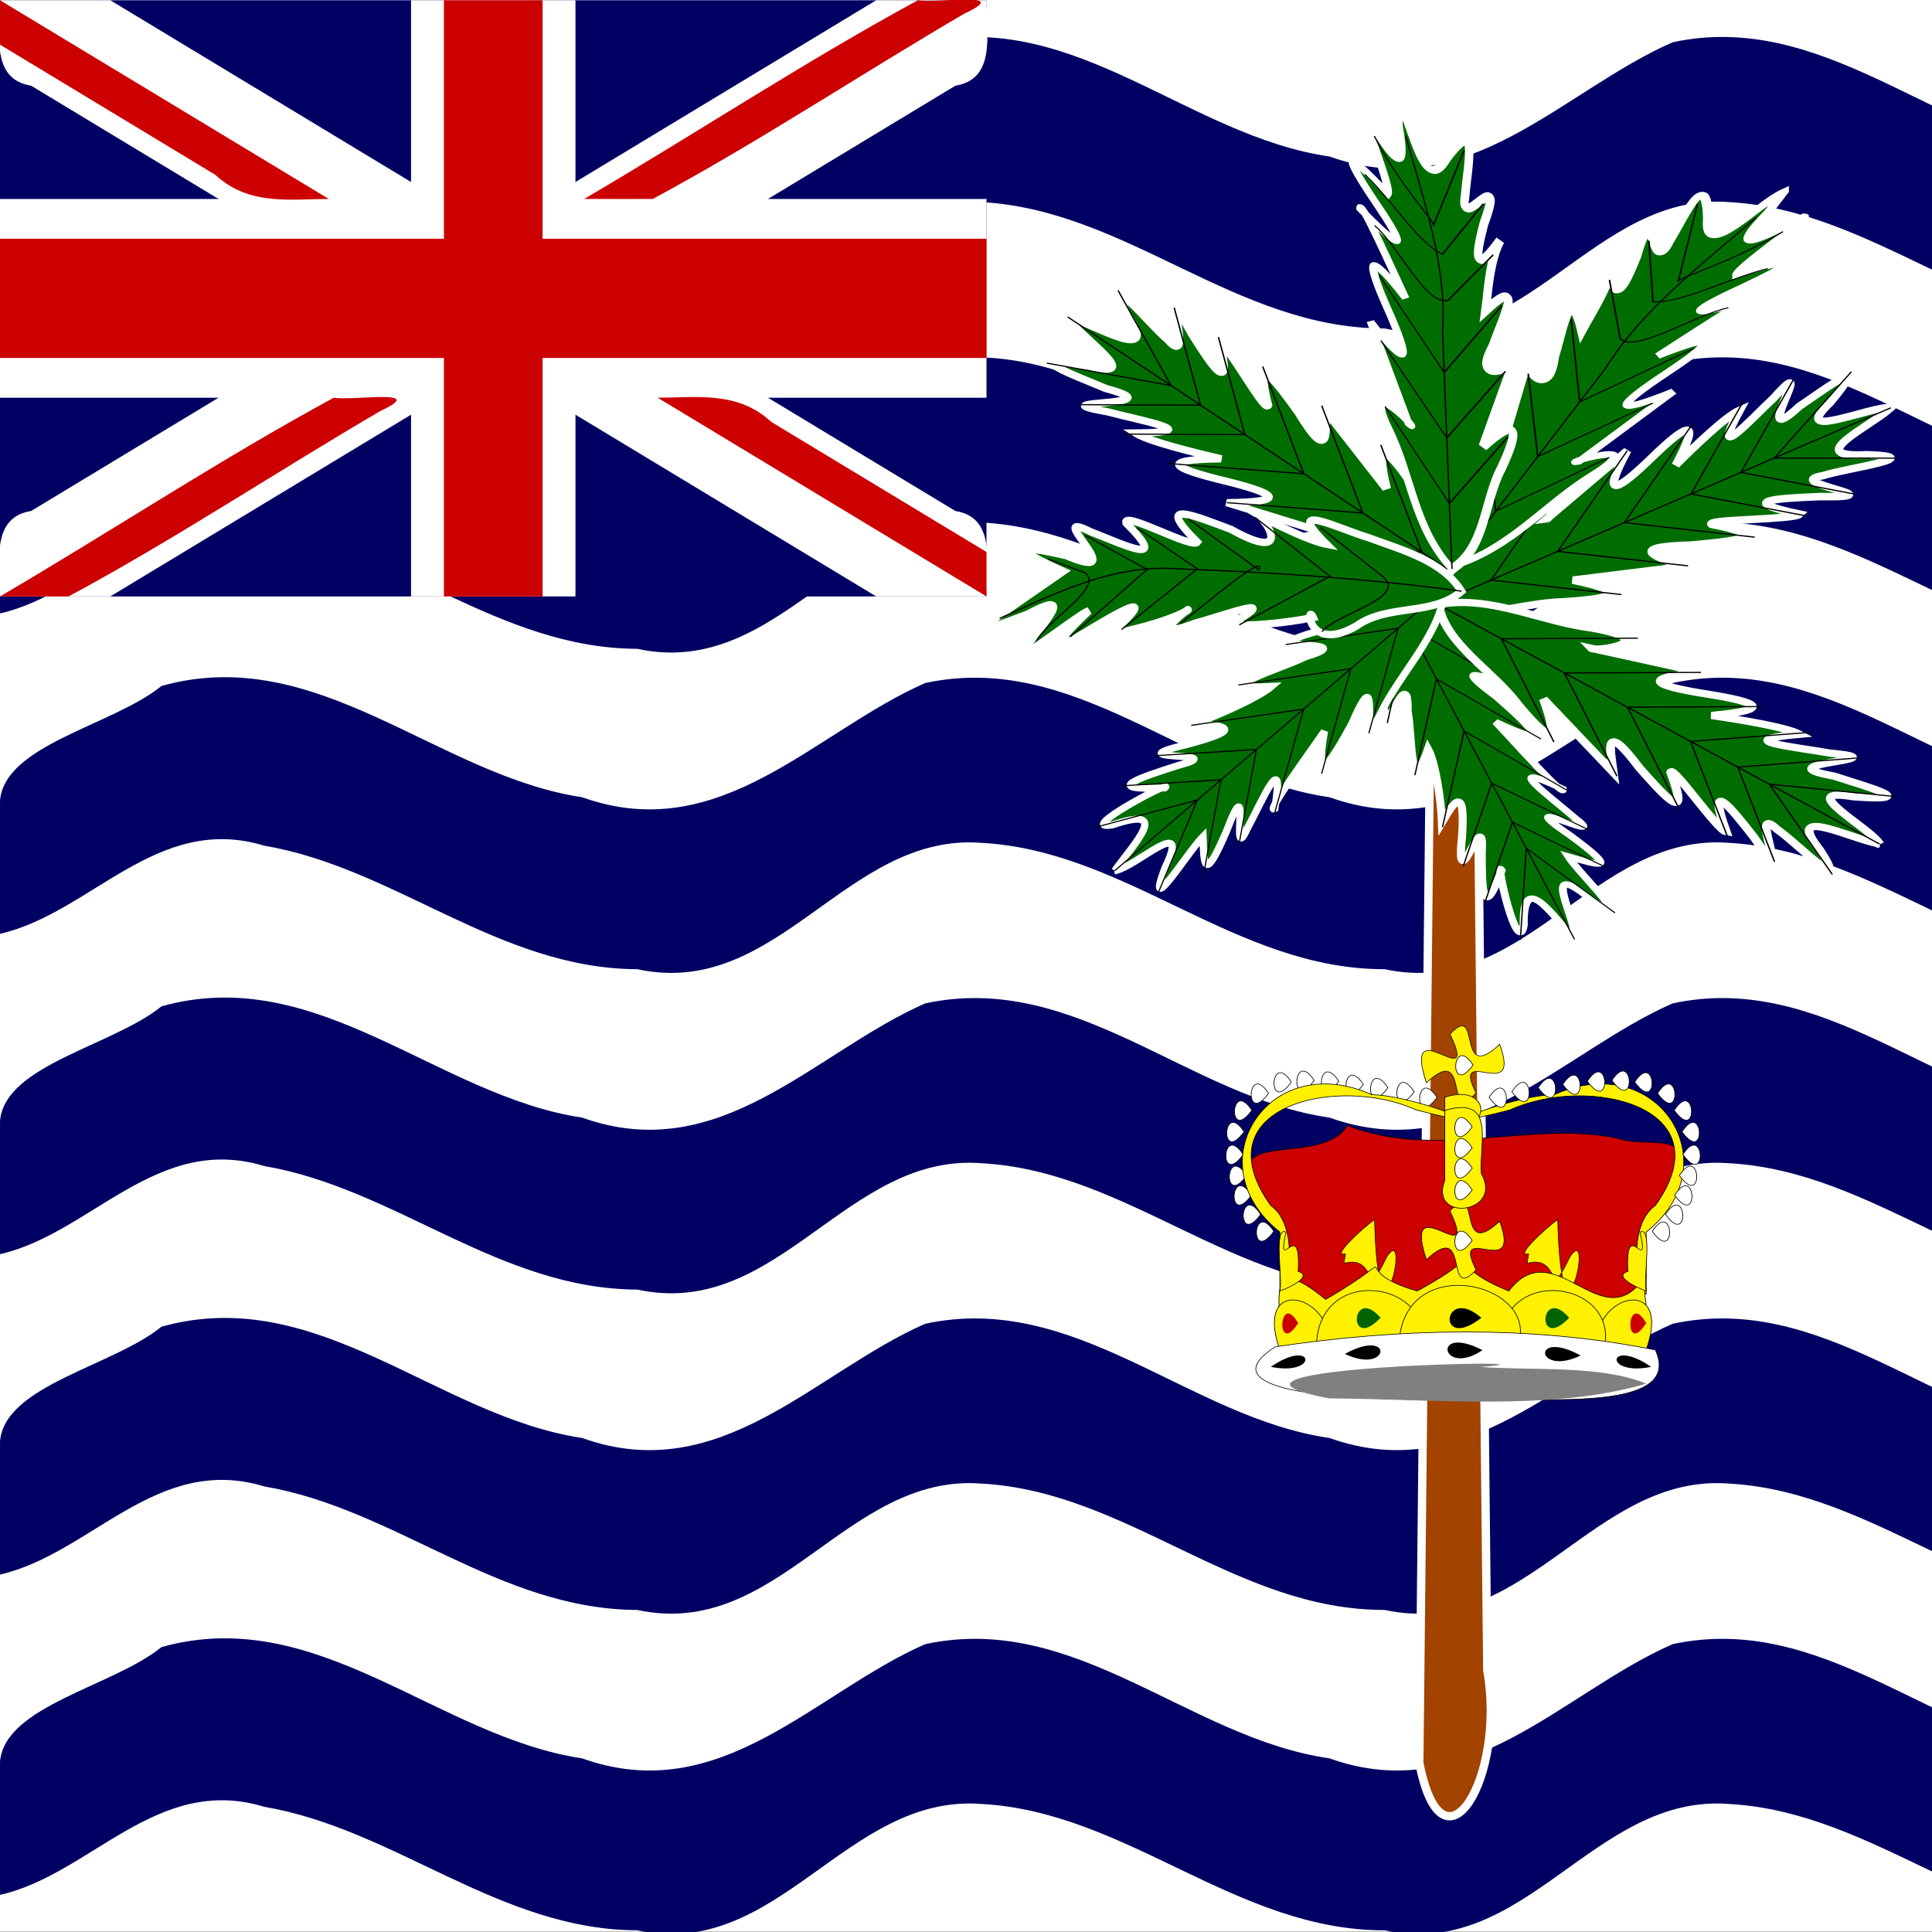 <?xml version="1.0" encoding="UTF-8" standalone="no"?><!DOCTYPE svg PUBLIC "-//W3C//DTD SVG 1.1//EN" "http://www.w3.org/Graphics/SVG/1.1/DTD/svg11.dtd"><svg xmlns="http://www.w3.org/2000/svg" height="64" id="svg548" version="1.1" viewBox="0 0 512 512.0" width="64"><rect x="0" y="0" width="512" height="512.0" fill="#333333" stroke="none"/><defs id="defs550"><clipPath clipPathUnits="userSpaceOnUse" id="clipPath7813"><rect fill-opacity="0.67" height="512" id="rect7815" width="512" x="0" y="0"/></clipPath></defs><g clip-path="url(#clipPath7813)" id="flag"><g id="g577" style="fill-rule:evenodd" transform="matrix(1.032,0,0,1.032,3.8757e-5,2.3479e-5)"><path d="m 0,-8e-6 c 330.71,0 661.42,0 992.13,0 0,165.353 0,330.707 0,496.06 -330.71,0 -661.42,0 -992.13,0 C 0,330.707 0,165.353 0,-8e-6 Z" id="rect576" style="fill:#FFF"/><path d="m 992.13,431.38 c -18.901,19.377 -47.625,27.21 -74.919,20.159 -36.191,-5.2 -65.143,-37.677 -103.83,-29.334 -28.422,12.465 -52.562,42.067 -88.098,29.334 -36.191,-5.199 -65.142,-37.678 -103.829,-29.334 -28.423,12.464 -52.564,42.068 -88.1,29.334 -36.191,-5.199 -65.142,-37.678 -103.829,-29.334 -28.423,12.464 -52.564,42.068 -88.1,29.334 -36.191,-5.199 -65.142,-37.678 -103.829,-29.334 -28.423,12.464 -52.563,42.068 -88.1,29.334 -37.303,-5.603 -67.921,-39.798 -108.014,-28.584 -12.536,10.167 -40.188,15.02 -41.478,29.398 0,11.418 0,22.835 0,34.253 23.345,-5.336 40.243,-31.033 67.841,-22.636 33.749,5.764 60.211,31.583 95.799,31.725 36.254,7.828 53.649,-35.166 88.459,-32.444 37.434,2.06 65.221,32.518 103.47,32.444 36.254,7.828 53.65,-35.166 88.459,-32.444 37.434,2.059 65.221,32.518 103.47,32.444 36.254,7.828 53.65,-35.166 88.459,-32.444 37.434,2.059 65.221,32.518 103.47,32.444 36.254,7.828 53.648,-35.165 88.456,-32.444 37.435,2.059 65.222,32.517 103.471,32.444 20.335,1.422 53.916,-1.159 60.772,-21.052 0,-14.421 0,-28.841 0,-43.262 z" id="path570" style="fill:#000063;stroke-width:0.964"/><path d="m 992.13,349.108 c -18.901,19.377 -47.625,27.21 -74.919,20.159 -36.191,-5.2 -65.143,-37.677 -103.83,-29.334 -28.422,12.465 -52.562,42.067 -88.098,29.334 -36.191,-5.199 -65.142,-37.678 -103.829,-29.334 -28.423,12.464 -52.564,42.068 -88.1,29.334 -36.191,-5.199 -65.142,-37.678 -103.829,-29.334 -28.423,12.464 -52.564,42.068 -88.1,29.334 -36.191,-5.199 -65.142,-37.678 -103.829,-29.334 -28.423,12.464 -52.563,42.068 -88.1,29.334 -37.303,-5.603 -67.921,-39.798 -108.014,-28.584 -12.536,10.167 -40.188,15.02 -41.478,29.398 0,11.418 0,22.835 0,34.253 23.345,-5.336 40.243,-31.033 67.841,-22.636 33.749,5.764 60.211,31.583 95.799,31.725 36.254,7.828 53.649,-35.166 88.459,-32.444 37.434,2.06 65.221,32.518 103.47,32.444 36.254,7.828 53.65,-35.166 88.459,-32.444 37.434,2.059 65.221,32.518 103.47,32.444 36.254,7.828 53.65,-35.166 88.459,-32.444 37.434,2.059 65.221,32.518 103.47,32.444 36.254,7.828 53.648,-35.165 88.456,-32.444 37.435,2.059 65.222,32.517 103.471,32.444 20.335,1.422 53.916,-1.159 60.772,-21.052 0,-14.421 0,-28.841 0,-43.262 z" id="path571" style="fill:#000063;stroke-width:0.964"/><path d="m 992.13,266.839 c -18.901,19.377 -47.625,27.21 -74.919,20.159 -36.191,-5.2 -65.143,-37.677 -103.83,-29.334 -28.422,12.465 -52.562,42.067 -88.098,29.334 -36.191,-5.199 -65.142,-37.678 -103.829,-29.334 -28.423,12.464 -52.564,42.068 -88.1,29.334 -36.191,-5.199 -65.142,-37.678 -103.829,-29.334 -28.423,12.464 -52.564,42.068 -88.1,29.334 -36.191,-5.199 -65.142,-37.678 -103.829,-29.334 -28.423,12.464 -52.563,42.068 -88.1,29.334 -37.303,-5.603 -67.921,-39.798 -108.014,-28.584 -12.536,10.167 -40.188,15.02 -41.478,29.398 0,11.418 0,22.835 0,34.253 23.345,-5.336 40.243,-31.033 67.841,-22.636 33.749,5.764 60.211,31.583 95.799,31.725 36.254,7.828 53.649,-35.166 88.459,-32.444 37.434,2.06 65.221,32.518 103.47,32.444 36.254,7.828 53.65,-35.166 88.459,-32.444 37.434,2.059 65.221,32.518 103.47,32.444 36.254,7.828 53.65,-35.166 88.459,-32.444 37.434,2.059 65.221,32.518 103.47,32.444 36.254,7.828 53.648,-35.165 88.456,-32.444 37.435,2.059 65.222,32.517 103.471,32.444 20.335,1.422 53.916,-1.159 60.772,-21.052 0,-14.421 0,-28.841 0,-43.262 z" id="path572" style="fill:#000063;stroke-width:0.964"/><path d="m 992.13,184.57 c -18.901,19.377 -47.625,27.21 -74.919,20.159 -36.191,-5.2 -65.143,-37.677 -103.83,-29.334 -28.422,12.465 -52.562,42.067 -88.098,29.334 -36.191,-5.199 -65.142,-37.678 -103.829,-29.334 -28.423,12.464 -52.564,42.068 -88.1,29.334 -36.191,-5.199 -65.142,-37.678 -103.829,-29.334 -28.423,12.464 -52.564,42.068 -88.1,29.334 -36.191,-5.199 -65.142,-37.678 -103.829,-29.334 -28.423,12.464 -52.563,42.068 -88.1,29.334 -37.303,-5.603 -67.921,-39.798 -108.014,-28.584 -12.536,10.167 -40.188,15.02 -41.478,29.398 0,11.418 0,22.835 0,34.253 23.345,-5.336 40.243,-31.033 67.841,-22.636 33.749,5.764 60.211,31.583 95.799,31.725 36.254,7.828 53.649,-35.166 88.459,-32.444 37.434,2.06 65.221,32.518 103.47,32.444 36.254,7.828 53.65,-35.166 88.459,-32.444 37.434,2.059 65.221,32.518 103.47,32.444 36.254,7.828 53.65,-35.166 88.459,-32.444 37.434,2.059 65.221,32.518 103.47,32.444 36.254,7.828 53.648,-35.165 88.456,-32.444 37.435,2.059 65.222,32.517 103.471,32.444 20.335,1.422 53.916,-1.159 60.772,-21.052 0,-14.421 0,-28.841 0,-43.262 z" id="path573" style="fill:#000063;stroke-width:0.964"/><path d="m 992.13,102.299 c -18.901,19.377 -47.625,27.21 -74.919,20.159 C 881.021,117.259 852.068,84.781 813.381,93.124 784.96,105.59 760.819,135.191 725.283,122.459 689.093,117.26 660.141,84.781 621.454,93.124 593.031,105.588 568.891,135.192 533.354,122.459 497.164,117.26 468.212,84.781 429.525,93.124 401.102,105.588 376.962,135.192 341.425,122.459 305.235,117.26 276.283,84.781 237.596,93.124 209.173,105.588 185.033,135.192 149.496,122.459 112.193,116.856 81.575,82.661 41.482,93.874 28.946,104.041 1.294,108.895 0.004,123.273 c 0,11.418 0,22.835 0,34.253 C 23.349,152.189 40.247,126.492 67.845,134.889 c 33.749,5.764 60.211,31.583 95.799,31.725 36.254,7.828 53.649,-35.166 88.459,-32.444 37.434,2.06 65.221,32.518 103.47,32.444 36.254,7.828 53.65,-35.166 88.459,-32.444 37.434,2.059 65.221,32.518 103.47,32.444 36.254,7.828 53.65,-35.166 88.459,-32.444 37.434,2.059 65.221,32.518 103.47,32.444 36.254,7.828 53.648,-35.165 88.456,-32.444 37.435,2.059 65.222,32.517 103.471,32.444 20.335,1.422 53.916,-1.159 60.772,-21.052 0,-14.421 0,-28.841 0,-43.262 z" id="path574" style="fill:#000063;stroke-width:0.964"/><path d="M 992.13,20.03 C 973.23,39.406 944.505,47.24 917.211,40.189 881.021,34.989 852.068,2.511 813.381,10.854 784.96,23.319 760.819,52.921 725.283,40.189 689.093,34.99 660.141,2.511 621.454,10.854 593.031,23.318 568.891,52.922 533.354,40.189 497.164,34.99 468.212,2.511 429.525,10.854 401.102,23.318 376.962,52.922 341.425,40.189 305.235,34.99 276.283,2.511 237.596,10.854 209.173,23.318 185.033,52.922 149.496,40.189 112.193,34.586 81.575,0.391 41.482,11.604 28.946,21.771 1.294,26.625 0.004,41.003 c 0,11.418 0,22.835 0,34.253 C 23.349,69.919 40.247,44.222 67.845,52.619 c 33.749,5.764 60.211,31.583 95.799,31.725 36.254,7.828 53.649,-35.166 88.459,-32.444 37.434,2.06 65.221,32.518 103.47,32.444 36.254,7.828 53.65,-35.166 88.459,-32.444 37.434,2.06 65.221,32.518 103.47,32.444 36.254,7.828 53.65,-35.166 88.459,-32.444 37.434,2.06 65.221,32.518 103.47,32.444 36.254,7.828 53.648,-35.165 88.456,-32.444 37.435,2.059 65.222,32.518 103.471,32.444 20.335,1.422 53.916,-1.159 60.772,-21.052 0,-14.421 0,-28.842 0,-43.262 z" id="path575" style="fill:#000063;stroke-width:0.964"/></g><g id="g684" style="stroke-width:1pt" transform="matrix(0.527,0,0,0.637,0,0.063)"><path d="m 0,-4.6e-5 c 165.353,0 330.707,0 496.06,0 0,82.677 0,165.353 0,248.03 -165.353,0 -330.707,0 -496.06,0 C 0,165.353 0,82.677 0,-4.6e-5 Z" id="rect683" style="fill:#000063;fill-rule:evenodd"/><g id="g584" transform="matrix(8.268,0,0,8.268,0,2.2888e-5)"><path d="M 0,0 C -0.027,1.841 -0.525,3.972 1.894,4.301 19.026,12.867 36.159,21.434 53.292,30 c 2.236,0 4.472,0 6.708,0 0.027,-1.841 0.525,-3.972 -1.894,-4.301 C 40.974,17.133 23.841,8.566 6.708,1e-4 4.472,3.336291e-5 2.236,2.332847e-4 0,0 Z M 60,0 C 60.027,1.841 60.525,3.972 58.106,4.301 40.974,12.867 23.841,21.434 6.708,30 4.472,30 2.236,30 0,30 -0.027,28.159 -0.525,26.028 1.894,25.699 19.026,17.133 36.159,8.566 53.292,0 55.528,0 57.764,0 60,0 Z" id="path146" style="fill:#FFF"/><path d="m 25,0 c 0,10 0,20 0,30 3.333,0 6.667,0 10,0 C 35,20 35,10 35,0 31.667,0 28.333,0 25,0 Z M 0,10 c 0,3.333 0,6.667 0,10 20,0 40,0 60,0 0,-3.333 0,-6.667 0,-10 -20,0 -40,0 -60,0 z" id="path136" style="fill:#FFF"/><path d="m 0,12 c 0,2 0,4 0,6 20,0 40,0 60,0 0,-2 0,-4 0,-6 -20,0 -40,0 -60,0 z M 27,0 c 0,10 0,20 0,30 2,0 4,0 6,0 0,-10 0,-20 0,-30 -2,0 -4,0 -6,0 z" id="path141" style="fill:#C00"/><path d="m 0,30 c 6.778,-3.288 13.471,-6.937 20.302,-10 1.19,0.166 5.837,-0.484 2.817,0.676 C 16.792,23.739 10.55,27.163 4.17,30 2.78,30 1.39,30 0,30 Z M 0,0 C 6.667,3.333 13.333,6.667 20,10 17.601,10.005 15.123,10.343 13.093,8.783 8.729,6.6 4.364,4.418 0,2.236 0,1.491 0,0.745 0,0 Z M 35.528,10 C 42.306,6.712 48.999,3.063 55.83,0 57.021,0.166 61.668,-0.484 58.647,0.676 52.32,3.739 46.078,7.163 39.698,10 38.308,10 36.918,10 35.528,10 Z M 60,30 C 53.333,26.667 46.667,23.333 40,20 c 2.399,-0.005 4.877,-0.343 6.907,1.217 4.364,2.182 8.729,4.364 13.093,6.547 0,0.745 0,1.491 0,2.236 z" id="path150" style="fill:#C00"/></g></g><g id="g8037" transform="translate(-382)"><g id="g1127" transform="matrix(1.032,0,0,1.032,0,-15.937)"><path d="m 738.162,131.5 c -1.181,112.204 -2.363,224.409 -3.544,336.613 6,30.94 22.362,3.675 17.466,-23.778 -1.098,-104.278 -2.195,-208.557 -3.293,-312.835 -3.543,0 -7.088,0 -10.629,0 z" id="path861" style="fill:#a24300;fill-rule:evenodd;stroke:#FFF;stroke-width:2.137"/><g id="g862" transform="matrix(0.725,0,0,0.623,202.06,41.434)"><g id="g852" transform="matrix(-0.315,0.105,-0.138,-0.303,1046.5,373.32)"><path d="m 673.23,325.16 c 9.494,37.736 14.839,99.419 42.168,34.19 23.819,-38.888 -6.687,90.611 -6.735,72.109 46.111,-55.395 28.784,-14.584 9.708,28.88 -30.396,59.979 54.411,-54.75 11.694,23.916 -30.284,60.249 -12.703,46.177 12.041,24.044 -11.085,27.552 -24.7,73.752 -24.536,91.421 45.939,-56.941 8.182,21.542 0.641,51.133 -30.956,67.289 52.579,-50.673 13.939,29.05 C 711.044,726.107 709.89,784.639 673.23,821.23 634.799,780.436 632.689,717.197 609.919,666.724 c -20.136,-49.782 54.435,53.675 13.939,-29.05 -16.967,-44.654 -30.71,-84.093 13.939,-29.05 -8.133,-30.4 -28.349,-114.831 -30.98,-101.847 47.698,57.802 16.825,-3.553 2.917,-39.18 -21.142,-45.18 55.358,57.72 14.032,-18.07 -29.778,-60.383 -13.69,-45.913 12.797,-24.244 -1.845,-23.982 -31.946,-116.179 0.983,-56.211 28.9,66.163 22.441,-23.621 35.685,-43.913 z" id="path853" style="fill:#006d00;fill-rule:evenodd;stroke:#FFF;stroke-width:8.25"/><path d="m 673.23,325.16 c 0,165.357 0,330.713 0,496.07" id="path854" style="fill:none;stroke:#000;stroke-width:1pt"/><path d="m 602.37,644.06 c 23.62,35.433 47.24,70.867 70.86,106.3 23.623,-35.433 47.247,-70.867 70.87,-106.3" id="path855" style="fill:none;stroke:#000;stroke-width:1pt"/><path d="m 602.37,573.19 c 23.622,35.433 47.244,70.867 70.866,106.3 23.622,-35.433 47.244,-70.867 70.866,-106.3" id="path856" style="fill:none;stroke:#000;stroke-width:1pt"/><path d="m 602.37,502.33 c 23.622,35.433 47.244,70.867 70.866,106.3 23.622,-35.433 47.244,-70.867 70.866,-106.3" id="path857" style="fill:none;stroke:#000;stroke-width:1pt"/><path d="m 602.37,449.18 c 23.622,29.528 47.244,59.055 70.866,88.583 23.622,-29.528 47.244,-59.055 70.866,-88.583" id="path858" style="fill:none;stroke:#000;stroke-width:1pt"/><path d="m 602.37,396.03 c 23.622,29.527 47.244,59.055 70.866,88.582 23.622,-29.527 47.244,-59.055 70.866,-88.582" id="path859" style="fill:none;stroke:#000;stroke-width:1pt"/><path d="m 620.08,342.88 c 17.717,35.433 35.433,70.867 53.15,106.3 17.717,-35.433 35.433,-70.867 53.15,-106.3" id="path860" style="fill:none;stroke:#000;stroke-width:1pt"/></g><g id="g738" transform="matrix(0.237,-0.282,0.295,0.228,354.57,204.65)"><path d="m 673.23,325.16 c 9.973,26.878 11.836,100.576 36.487,42.711 30.288,-55.652 4.549,23.96 2.284,46.899 -12.207,42.389 56.569,-58.629 19.527,12.675 -17.358,39.313 -32.059,74.595 9.038,25.26 3.296,7.12 -35.805,84.343 -27.915,81.065 40.503,-50.02 26.483,-11.82 11.827,27.409 -27.307,59.59 -1.697,33.56 17.834,17.363 -11.217,33.65 -22.433,67.3 -33.65,100.95 37.609,-45.337 36.781,-28.482 17.599,18.07 C 707.61,738.183 707.237,790.099 673.23,821.23 637.215,786.754 636.813,730.27 616.396,686.155 590.916,620.192 637.883,668.771 636.014,674.142 624.797,640.492 613.581,606.842 602.364,573.192 c 37.609,45.337 36.781,28.482 17.599,-18.07 -19.389,-46.778 -19.25,-61.96 17.834,-17.363 -10.16,-23.619 -27.334,-65.367 -27.457,-80.607 42.669,51.741 14.493,-3.955 2.322,-35.379 -32.857,-64.919 45.796,50.011 19.604,-17.964 -7.131,-34.393 -21.433,-86.097 9.712,-28.084 21.782,54.689 20.868,-36.574 31.252,-50.564 z" id="path739" style="fill:#006d00;fill-rule:evenodd;stroke:#FFF;stroke-width:8.25"/><path d="m 673.23,325.16 c 0,165.357 0,330.713 0,496.07" id="path740" style="fill:none;stroke:#000;stroke-width:1pt"/><path d="m 602.37,644.06 c 23.62,35.433 47.24,70.867 70.86,106.3 23.623,-35.433 47.247,-70.867 70.87,-106.3" id="path741" style="fill:none;stroke:#000;stroke-width:1pt"/><path d="m 602.37,573.19 c 23.622,35.433 47.244,70.867 70.866,106.3 23.622,-35.433 47.244,-70.867 70.866,-106.3" id="path742" style="fill:none;stroke:#000;stroke-width:1pt"/><path d="m 602.37,502.33 c 23.622,35.433 47.244,70.867 70.866,106.3 23.622,-35.433 47.244,-70.867 70.866,-106.3" id="path743" style="fill:none;stroke:#000;stroke-width:1pt"/><path d="m 602.37,449.18 c 23.622,29.528 47.244,59.055 70.866,88.583 23.622,-29.528 47.244,-59.055 70.866,-88.583" id="path744" style="fill:none;stroke:#000;stroke-width:1pt"/><path d="m 602.37,396.03 c 23.622,29.527 47.244,59.055 70.866,88.582 23.622,-29.527 47.244,-59.055 70.866,-88.582" id="path745" style="fill:none;stroke:#000;stroke-width:1pt"/><path d="m 620.08,342.88 c 17.717,35.433 35.433,70.867 53.15,106.3 17.717,-35.433 35.433,-70.867 53.15,-106.3" id="path746" style="fill:none;stroke:#000;stroke-width:1pt"/></g><g id="g747" transform="matrix(0.152,0.335,-0.333,0.167,907.54,-153.47)"><path d="m 673.23,325.16 c 9.973,26.878 11.836,100.576 36.487,42.71 30.288,-55.652 4.548,23.961 2.284,46.899 -12.207,42.388 56.569,-58.629 19.527,12.675 -17.358,39.313 -32.058,74.595 9.038,25.26 3.295,7.12 -35.805,84.343 -27.916,81.066 40.504,-50.021 26.483,-11.819 11.827,27.409 -27.307,59.59 -1.697,33.559 17.834,17.363 -11.217,33.65 -22.433,67.3 -33.65,100.95 37.609,-45.338 36.781,-28.482 17.599,18.071 -18.652,40.62 -19.025,92.536 -53.032,123.667 -36.015,-34.476 -36.417,-90.96 -56.834,-135.076 -25.477,-65.96 21.48,-17.388 19.618,-12.013 -11.217,-33.65 -22.433,-67.3 -33.65,-100.95 37.609,45.338 36.781,28.482 17.599,-18.071 -19.389,-46.778 -19.249,-61.96 17.834,-17.363 -10.16,-23.619 -27.334,-65.366 -27.457,-80.607 42.669,51.742 14.493,-3.956 2.322,-35.38 -32.856,-64.918 45.797,50.012 19.605,-17.963 -7.131,-34.393 -21.433,-86.097 9.712,-28.083 C 663.76,430.413 662.847,339.15 673.23,325.16 Z" id="path748" style="fill:#006d00;fill-rule:evenodd;stroke:#FFF;stroke-width:8.25"/><path d="m 673.23,325.16 c 0,165.357 0,330.713 0,496.07" id="path749" style="fill:none;stroke:#000;stroke-width:1pt"/><path d="m 602.37,644.06 c 23.62,35.433 47.24,70.867 70.86,106.3 23.623,-35.433 47.247,-70.867 70.87,-106.3" id="path750" style="fill:none;stroke:#000;stroke-width:1pt"/><path d="m 602.37,573.19 c 23.622,35.433 47.244,70.867 70.866,106.3 23.622,-35.433 47.244,-70.867 70.866,-106.3" id="path751" style="fill:none;stroke:#000;stroke-width:1pt"/><path d="m 602.37,502.33 c 23.622,35.433 47.244,70.867 70.866,106.3 23.622,-35.433 47.244,-70.867 70.866,-106.3" id="path752" style="fill:none;stroke:#000;stroke-width:1pt"/><path d="m 602.37,449.18 c 23.622,29.528 47.244,59.055 70.866,88.583 23.622,-29.528 47.244,-59.055 70.866,-88.583" id="path753" style="fill:none;stroke:#000;stroke-width:1pt"/><path d="m 602.37,396.03 c 23.622,29.527 47.244,59.055 70.866,88.582 23.622,-29.527 47.244,-59.055 70.866,-88.582" id="path754" style="fill:none;stroke:#000;stroke-width:1pt"/><path d="m 620.08,342.88 c 17.717,35.433 35.433,70.867 53.15,106.3 17.717,-35.433 35.433,-70.867 53.15,-106.3" id="path755" style="fill:none;stroke:#000;stroke-width:1pt"/></g><g id="g756" transform="matrix(-0.21,0.302,-0.315,-0.199,1141.4,167.58)"><path d="m 673.23,325.16 c 9.973,26.878 11.836,100.576 36.487,42.71 30.288,-55.652 4.549,23.96 2.284,46.899 -12.207,42.388 56.569,-58.629 19.528,12.675 -17.358,39.313 -32.058,74.595 9.038,25.26 3.295,7.12 -35.805,84.343 -27.916,81.066 40.503,-50.021 26.483,-11.819 11.827,27.409 -27.307,59.59 -1.697,33.559 17.834,17.363 -11.217,33.65 -22.433,67.3 -33.65,100.95 37.609,-45.338 36.781,-28.482 17.599,18.071 C 707.61,738.183 707.237,790.099 673.23,821.23 637.215,786.754 636.813,730.27 616.396,686.154 590.918,620.193 637.878,668.768 636.014,674.142 624.797,640.492 613.581,606.842 602.364,573.192 c 37.609,45.338 36.781,28.482 17.599,-18.071 -19.389,-46.778 -19.25,-61.96 17.834,-17.363 -10.16,-23.619 -27.334,-65.366 -27.457,-80.607 42.669,51.741 14.493,-3.955 2.322,-35.38 -32.856,-64.918 45.797,50.012 19.605,-17.963 -7.131,-34.393 -21.433,-86.097 9.712,-28.084 21.781,54.689 20.868,-36.574 31.251,-50.564 z" id="path757" style="fill:#006d00;fill-rule:evenodd;stroke:#FFF;stroke-width:8.25"/><path d="m 673.23,325.16 c 0,165.357 0,330.713 0,496.07" id="path758" style="fill:none;stroke:#000;stroke-width:1pt"/><path d="m 602.37,644.06 c 23.62,35.433 47.24,70.867 70.86,106.3 23.623,-35.433 47.247,-70.867 70.87,-106.3" id="path759" style="fill:none;stroke:#000;stroke-width:1pt"/><path d="m 602.37,573.19 c 23.622,35.433 47.244,70.867 70.866,106.3 23.622,-35.433 47.244,-70.867 70.866,-106.3" id="path760" style="fill:none;stroke:#000;stroke-width:1pt"/><path d="m 602.37,502.33 c 23.622,35.433 47.244,70.867 70.866,106.3 23.622,-35.433 47.244,-70.867 70.866,-106.3" id="path761" style="fill:none;stroke:#000;stroke-width:1pt"/><path d="m 602.37,449.18 c 23.622,29.528 47.244,59.055 70.866,88.583 23.622,-29.528 47.244,-59.055 70.866,-88.583" id="path762" style="fill:none;stroke:#000;stroke-width:1pt"/><path d="m 602.37,396.03 c 23.622,29.527 47.244,59.055 70.866,88.582 23.622,-29.527 47.244,-59.055 70.866,-88.582" id="path763" style="fill:none;stroke:#000;stroke-width:1pt"/><path d="m 620.08,342.88 c 17.717,35.433 35.433,70.867 53.15,106.3 17.717,-35.433 35.433,-70.867 53.15,-106.3" id="path764" style="fill:none;stroke:#000;stroke-width:1pt"/></g><g id="g765" transform="matrix(-0.208,-0.258,0.236,-0.235,689.99,567.28)"><path d="m 673.23,325.16 c 9.494,37.736 14.84,99.419 42.168,34.189 23.819,-38.888 -6.687,90.611 -6.735,72.11 46.111,-55.395 28.784,-14.583 9.707,28.881 -30.395,59.978 54.411,-54.751 11.694,23.916 -30.285,60.249 -12.703,46.176 12.041,24.044 -11.086,27.551 -24.699,73.751 -24.536,91.421 45.94,-56.942 8.181,21.543 0.64,51.134 -30.955,67.288 52.58,-50.674 13.939,29.049 C 711.044,726.107 709.89,784.639 673.23,821.23 634.799,780.436 632.689,717.196 609.919,666.723 c -20.135,-49.78 54.435,53.676 13.939,-29.049 -16.967,-44.654 -30.71,-84.092 13.939,-29.049 -8.133,-30.4 -28.349,-114.83 -30.98,-101.847 47.699,57.803 16.824,-3.554 2.916,-39.18 -21.142,-45.178 55.359,57.721 14.032,-18.07 -29.779,-60.384 -13.69,-45.913 12.797,-24.244 -1.845,-23.982 -31.946,-116.18 0.983,-56.211 28.9,66.163 22.441,-23.622 35.685,-43.914 z" id="path766" style="fill:#006d00;fill-rule:evenodd;stroke:#FFF;stroke-width:8.25"/><path d="m 673.23,325.16 c 0,165.357 0,330.713 0,496.07" id="path767" style="fill:none;stroke:#000;stroke-width:1pt"/><path d="m 602.37,644.06 c 23.62,35.433 47.24,70.867 70.86,106.3 23.623,-35.433 47.247,-70.867 70.87,-106.3" id="path768" style="fill:none;stroke:#000;stroke-width:1pt"/><path d="m 602.37,573.19 c 23.622,35.433 47.244,70.867 70.866,106.3 23.622,-35.433 47.244,-70.867 70.866,-106.3" id="path769" style="fill:none;stroke:#000;stroke-width:1pt"/><path d="m 602.37,502.33 c 23.622,35.433 47.244,70.867 70.866,106.3 23.622,-35.433 47.244,-70.867 70.866,-106.3" id="path770" style="fill:none;stroke:#000;stroke-width:1pt"/><path d="m 602.37,449.18 c 23.622,29.528 47.244,59.055 70.866,88.583 23.622,-29.528 47.244,-59.055 70.866,-88.583" id="path771" style="fill:none;stroke:#000;stroke-width:1pt"/><path d="m 602.37,396.03 c 23.622,29.527 47.244,59.055 70.866,88.582 23.622,-29.527 47.244,-59.055 70.866,-88.582" id="path772" style="fill:none;stroke:#000;stroke-width:1pt"/><path d="m 620.08,342.88 c 17.717,35.433 35.433,70.867 53.15,106.3 17.717,-35.433 35.433,-70.867 53.15,-106.3" id="path773" style="fill:none;stroke:#000;stroke-width:1pt"/></g><g id="g791" transform="matrix(-0.362,-0.099,-0.21,0.318,1222.4,-24.229)"><path d="m 744.09,425.19 c 14.782,20.623 21.176,99.255 46.249,48.703 34.281,-56.99 20.49,2.012 16.858,36.501 -8.817,46.651 43.999,-53.736 17.703,24.52 -11.034,42.066 -11.641,60.027 15.304,14.291 -11.444,24.124 -14.452,62.599 -17.243,80.577 41.903,-52.254 16.125,5.002 5.945,37.02 -27.943,59.763 34.821,1.863 19.692,11.791 -11.214,33.643 -22.428,67.286 -33.643,100.929 37.782,-45.587 36.679,-28.255 17.531,18.273 -18.642,40.545 -18.966,92.409 -52.964,123.466 -36.062,-34.545 -36.452,-91.133 -56.915,-135.318 -27.943,-59.763 34.821,-1.863 19.692,-11.791 -11.214,-33.643 -22.428,-67.286 -33.643,-100.929 37.782,45.587 36.679,28.255 17.531,-18.273 -19.474,-46.885 -19.094,-61.646 17.902,-17.162 -11.175,-25.31 -40.469,-96.148 -41.146,-85.11 39.993,35.58 46.498,33.394 14.933,-11.728 -30.273,-44.112 -27.989,-50.408 12.371,-12.477 5.157,-7.905 -24.547,-81.758 -18.451,-80.856 21.923,37.905 40.278,64.025 32.293,3.151 2e-4,-8.526 3e-4,-17.052 4e-4,-25.578 z" id="path775" style="fill:#006d00;fill-rule:evenodd;stroke:#FFF;stroke-width:8.25"/><path d="m 750.67,460.63 c 15.849,67.043 35.961,133.597 28.855,203.275 0,85.788 0,171.577 0,257.365" id="path776" style="fill:none;stroke:#000;stroke-width:1pt"/><path d="m 719.69,761.81 c 19.944,29.527 39.889,59.055 59.833,88.582 20.227,-29.527 40.455,-59.055 60.682,-88.582" id="path777" style="fill:none;stroke:#000;stroke-width:1pt"/><path d="m 717.99,690.94 c 20.51,29.527 41.02,59.055 61.53,88.582 20.227,-29.527 40.455,-59.055 60.682,-88.582" id="path778" style="fill:none;stroke:#000;stroke-width:1pt"/><path d="m 718.84,620.08 c 20.227,29.527 40.455,59.055 60.682,88.582 19.944,-29.527 39.889,-59.055 59.833,-88.582" id="path779" style="fill:none;stroke:#000;stroke-width:1pt"/><path d="m 716.3,566.92 c 23.141,15.923 48.104,74.663 70.021,61.808 15.452,-20.603 30.904,-41.206 46.356,-61.808" id="path780" style="fill:none;stroke:#000;stroke-width:1pt"/><path d="m 708.66,513.78 c 24.308,18.968 51.2,61.811 73.92,66.099 14.117,-22.033 28.235,-44.066 42.352,-66.099" id="path781" style="fill:none;stroke:#000;stroke-width:1pt"/><path d="m 719.58,469.22 c 20.846,44.421 61.213,82.684 55.114,81.577 11.121,-30.056 22.242,-60.112 33.363,-90.169" id="path782" style="fill:none;stroke:#000;stroke-width:1pt"/></g><g id="g800" transform="matrix(0.361,0.104,0.013,0.381,452.76,-239.27)"><path d="m 744.09,425.19 c 14.782,20.623 21.175,99.255 46.249,48.703 34.281,-56.989 20.49,2.011 16.858,36.501 -8.817,46.652 43.999,-53.736 17.703,24.52 -11.034,42.066 -11.641,60.027 15.304,14.291 -11.443,24.124 -14.452,62.6 -17.243,80.577 41.902,-52.253 16.125,5.002 5.945,37.019 -27.942,59.763 34.821,1.863 19.692,11.791 -11.214,33.643 -22.428,67.286 -33.643,100.93 37.782,-45.587 36.679,-28.256 17.531,18.272 C 813.845,838.339 813.521,890.204 779.523,921.26 743.461,886.715 743.071,830.127 722.608,785.943 c -27.942,-59.763 34.821,-1.863 19.692,-11.791 -11.214,-33.643 -22.428,-67.286 -33.643,-100.93 37.782,45.587 36.679,28.256 17.531,-18.272 -19.474,-46.885 -19.094,-61.646 17.902,-17.162 -11.175,-25.31 -40.47,-96.148 -41.146,-85.11 39.992,35.58 46.498,33.394 14.933,-11.728 -30.273,-44.112 -27.99,-50.409 12.371,-12.478 5.158,-7.904 -24.547,-81.758 -18.451,-80.855 21.923,37.904 40.278,64.025 32.293,3.151 2e-4,-8.526 3e-4,-17.052 4e-4,-25.578 z" id="path801" style="fill:#006d00;fill-rule:evenodd;stroke:#FFF;stroke-width:8.25"/><path d="m 750.67,460.63 c 15.849,67.043 35.961,133.596 28.855,203.274 0,85.788 0,171.577 0,257.365" id="path802" style="fill:none;stroke:#000;stroke-width:1pt"/><path d="m 719.69,761.81 c 19.944,29.527 39.889,59.055 59.833,88.582 20.227,-29.527 40.455,-59.055 60.682,-88.582" id="path803" style="fill:none;stroke:#000;stroke-width:1pt"/><path d="m 717.99,690.94 c 20.51,29.527 41.02,59.055 61.53,88.582 20.227,-29.527 40.455,-59.055 60.682,-88.582" id="path804" style="fill:none;stroke:#000;stroke-width:1pt"/><path d="m 718.84,620.08 c 20.227,29.527 40.455,59.055 60.682,88.582 19.944,-29.527 39.889,-59.055 59.833,-88.582" id="path805" style="fill:none;stroke:#000;stroke-width:1pt"/><path d="m 716.3,566.92 c 23.141,15.923 48.104,74.663 70.021,61.808 15.452,-20.603 30.904,-41.206 46.356,-61.808" id="path806" style="fill:none;stroke:#000;stroke-width:1pt"/><path d="m 708.66,513.78 c 24.308,18.968 51.2,61.811 73.92,66.099 14.117,-22.033 28.235,-44.066 42.352,-66.099" id="path807" style="fill:none;stroke:#000;stroke-width:1pt"/><path d="m 719.58,469.22 c 20.847,44.422 61.211,82.682 55.114,81.577 11.121,-30.056 22.242,-60.112 33.363,-90.169" id="path808" style="fill:none;stroke:#000;stroke-width:1pt"/></g><g id="g843" transform="matrix(0.046,-0.365,0.326,0.065,379.58,479.54)"><path d="m 797.24,488.534 c 29.528,29.528 59.055,59.055 88.583,88.583 14.746,-54.26 21.367,-58.456 17.716,0.655 -19.447,78.86 49.418,-36.01 30.743,22.793 -7.595,36.357 -24.674,90.434 16.564,35.543 13.358,-4.89 -16.578,73.941 -7.647,78.514 40.568,-54.4 28.104,-5.75 20.395,33.66 -27.93,74.887 22.9,34.992 24.747,17.344 -10.655,25.993 -23.04,69.496 -23.198,86.502 41.17,-55.572 18.948,12.041 15.184,43.785 -7.374,36.897 -10.987,80.84 -41.356,106.408 -33.135,-26.512 -27.419,-76.241 -58.137,-106.025 -41.234,-48.712 17.724,-56.975 1.207,-47.054 -10.655,-25.993 -23.04,-69.496 -23.198,-86.502 46.126,53.961 8.286,-8.574 -5.104,-37.187 -35.469,-58.074 25.257,-6e-4 11.29,-11.828 -16.661,-21.056 -32.701,-58.661 -40.126,-76.825 50.536,38.583 40.334,21.48 5.856,-17.881 -42.182,-46.544 -27.599,-41.044 16.222,-8.739 -4.024,-8.188 -70.399,-67.591 -62.112,-65.921 26.966,11.111 90.182,55.79 47.064,2.001 C 820.37,527.085 808.803,507.81 797.24,488.534 Z" id="path810" style="fill:#006d00;fill-rule:evenodd;stroke:#FFF;stroke-width:8.25"/><path d="m 821.87,517.054 c 39.064,56.466 82.208,112.933 88.566,183.847 13.898,100.105 24.787,200.332 28.535,301.422" id="path811" style="fill:none;stroke:#000;stroke-width:1pt"/><path d="m 868.11,860.574 c 23.717,13.954 53.762,87.465 72.58,55.304 13.944,-24.34 27.889,-48.681 41.834,-73.021" id="path812" style="fill:none;stroke:#000;stroke-width:1pt"/><path d="m 859.99,771.994 c 23.526,29.528 47.053,59.055 70.579,88.583 16.917,-29.528 33.833,-59.055 50.75,-88.583" id="path813" style="fill:none;stroke:#000;stroke-width:1pt"/><path d="m 850.39,709.474 c 24.143,21.755 95.756,80.379 73.62,74.928 14.398,-27.759 28.797,-55.517 43.195,-83.276" id="path814" style="fill:none;stroke:#000;stroke-width:1pt"/><path d="m 814.96,594.834 c 29.528,23.622 59.055,47.244 88.583,70.866 8.61,-23.622 17.221,-47.244 25.831,-70.866" id="path815" style="fill:none;stroke:#000;stroke-width:1pt"/><path d="m 803.53,559.394 c 25.898,8.364 71.528,63.266 84.617,41.42 2.732,-13.807 5.463,-27.613 8.194,-41.42" id="path816" style="fill:none;stroke:#000;stroke-width:1pt"/><path d="m 832.67,647.974 c 27.032,23.622 54.063,47.244 81.095,70.866 11.315,-23.622 22.631,-47.244 33.946,-70.866" id="path817" style="fill:none;stroke:#000;stroke-width:1pt"/></g></g></g><g id="g1060" style="fill-rule:evenodd" transform="matrix(0.137,0,0,0.126,648.36,208.19)"><path d="M 541.46,1173.3 C 531.41,1069.953 568.579,953.88 495.904,867.411 400.095,712.504 610.171,807.27 661.975,715.02 c 173.282,72.913 352.327,-11.029 522.37,26.733 60.854,23.556 163.625,-25.001 103.96,102.266 -127.776,115.183 29.976,421.075 -227.973,340.194 -172.938,-3.018 -346.112,-2.621 -518.872,-10.913 z" id="path1054" style="fill:#C00;stroke:#000;stroke-width:1pt"/><g id="g1016" style="stroke:#000;stroke-width:1pt" transform="matrix(-1,0,0,1,1771.7,354.33)"><path d="M 531.5,584.65 C 366.608,443.281 507.161,197.379 709.456,295.787 c 83.801,1.111 277.138,86.629 85.575,31.964 -151.683,-75.062 -417.781,-7.236 -281.25,200.999 53.405,40.898 37.521,166.946 17.716,186.576 0,-43.556 0,-87.135 0,-130.675 z" id="path1017" style="fill:#fff100"/><path d="m 494.369,547.513 c -47.737,71.464 -41.754,-69.027 0,0 z" id="path1018" style="fill:#FFF"/><path d="m 476.653,506.987 c -47.737,71.464 -41.754,-69.027 0,0 z" id="path1019" style="fill:#FFF"/><path d="m 467.423,465.719 c -47.737,71.464 -41.754,-69.027 0,0 z" id="path1020" style="fill:#FFF"/><path d="m 460.633,421.59 c -47.737,71.464 -41.754,-69.027 0,0 z" id="path1021" style="fill:#FFF"/><path d="m 462.331,373.74 c -47.737,71.464 -41.754,-69.027 0,0 z" id="path1022" style="fill:#FFF"/><path d="m 519.83,583.157 c -47.737,71.464 -41.754,-69.027 0,0 z" id="path1023" style="fill:#FFF"/><path d="m 477.396,328.55 c -47.737,71.464 -41.754,-69.027 0,0 z" id="path1024" style="fill:#FFF"/><path d="m 509.645,292.91 c -47.737,71.464 -41.754,-69.027 0,0 z" id="path1025" style="fill:#FFF"/><path d="m 553.777,269.15 c -47.737,71.464 -41.754,-69.027 0,0 z" id="path1026" style="fill:#FFF"/><path d="m 597.91,265.75 c -47.737,71.464 -41.754,-69.027 0,0 z" id="path1027" style="fill:#FFF"/><path d="m 645.43,267.45 c -47.737,71.464 -41.754,-69.027 0,0 z" id="path1028" style="fill:#FFF"/><path d="m 692.96,274.24 c -47.737,71.464 -41.754,-69.027 0,0 z" id="path1029" style="fill:#FFF"/><path d="m 740.49,281.03 c -47.737,71.464 -41.754,-69.027 0,0 z" id="path1030" style="fill:#FFF"/><path d="m 791.41,289.51 c -47.737,71.464 -41.754,-69.027 0,0 z" id="path1031" style="fill:#FFF"/><path d="m 835.54,301.4 c -47.737,71.464 -41.754,-69.027 0,0 z" id="path1032" style="fill:#FFF"/></g><path d="m 494.369,901.84 c -47.737,71.464 -41.754,-69.027 0,0 z" id="path981" style="fill:#FFF;stroke:#000;stroke-width:1pt"/><path d="m 476.652,861.32 c -47.737,71.464 -41.754,-69.027 0,0 z" id="path982" style="fill:#FFF;stroke:#000;stroke-width:1pt"/><path d="m 467.422,820.05 c -47.737,71.464 -41.754,-69.027 0,0 z" id="path983" style="fill:#FFF;stroke:#000;stroke-width:1pt"/><path d="m 460.633,775.92 c -47.737,71.464 -41.754,-69.027 0,0 z" id="path984" style="fill:#FFF;stroke:#000;stroke-width:1pt"/><path d="m 462.33,728.07 c -47.737,71.464 -41.754,-69.027 0,0 z" id="path985" style="fill:#FFF;stroke:#000;stroke-width:1pt"/><path d="m 477.395,682.88 c -47.737,71.464 -41.754,-69.027 0,0 z" id="path987" style="fill:#FFF;stroke:#000;stroke-width:1pt"/><path d="m 509.645,647.239 c -47.737,71.464 -41.754,-69.027 0,0 z" id="path988" style="fill:#FFF;stroke:#000;stroke-width:1pt"/><path d="m 553.776,623.476 c -47.737,71.464 -41.754,-69.027 0,0 z" id="path989" style="fill:#FFF;stroke:#000;stroke-width:1pt"/><path d="m 597.91,620.081 c -47.737,71.464 -41.754,-69.027 0,0 z" id="path990" style="fill:#FFF;stroke:#000;stroke-width:1pt"/><path d="m 645.43,621.778 c -47.737,71.464 -41.754,-69.027 0,0 z" id="path991" style="fill:#FFF;stroke:#000;stroke-width:1pt"/><path d="m 692.96,628.568 c -47.737,71.464 -41.754,-69.027 0,0 z" id="path992" style="fill:#FFF;stroke:#000;stroke-width:1pt"/><path d="m 740.49,635.357 c -47.737,71.464 -41.754,-69.027 0,0 z" id="path993" style="fill:#FFF;stroke:#000;stroke-width:1pt"/><path d="m 791.41,643.844 c -47.737,71.464 -41.754,-69.027 0,0 z" id="path994" style="fill:#FFF;stroke:#000;stroke-width:1pt"/><path d="m 835.54,655.73 c -47.737,71.464 -41.754,-69.027 0,0 z" id="path995" style="fill:#FFF;stroke:#000;stroke-width:1pt"/><path d="m 519.829,937.49 c -47.737,71.464 -41.754,-69.027 0,0 z" id="path986" style="fill:#FFF;stroke:#000;stroke-width:1pt"/><path d="M 531.5,938.98 C 366.607,797.611 507.161,551.709 709.455,650.117 c 83.801,1.111 277.138,86.629 85.575,31.964 -151.683,-75.062 -417.781,-7.236 -281.25,200.999 53.405,40.898 37.521,166.946 17.716,186.575 0,-43.555 0,-87.134 0,-130.675 z" id="path979" style="fill:#fff100;stroke:#000;stroke-width:1pt"/><path d="m 655.526,1004.785 c 66.149,-20.659 37.7,89.003 82.676,-13.498 48.299,-78.634 -15.941,242.345 -23.621,-78.459 -26.221,20.709 -84.692,80.354 -56.102,71.71 z" id="path960" style="fill:#fff100;stroke:#000;stroke-width:1.066"/><path d="m 1009.856,1004.785 c 66.149,-20.659 37.7,89.003 82.676,-13.498 48.299,-78.634 -15.941,242.345 -23.622,-78.459 -26.221,20.709 -84.692,80.354 -56.101,71.71 z" id="path959" style="fill:#fff100;stroke:#000;stroke-width:1.066"/><path d="m 531.5,1187.01 c 6.513,-91.297 -35.13,-216.173 88.583,-106.3 172.708,-109.3 26.302,-64.946 177.165,-17.717 181.66,-107.329 6.445,-74.476 177.165,0 89.996,-128.573 183.554,111.37 265.752,-35.433 -16.609,51.275 40.682,176.45 -44.202,159.45 -221.488,0 -442.975,0 -664.462,0 z" id="path945" style="fill:#fff100;stroke:#000;stroke-width:1pt"/><path d="m 531.49,1187.01 c -52.707,-162.723 108.851,-115.754 95.249,0 -31.75,0 -63.5,0 -95.249,0 z" id="path952" style="fill:#fff100;stroke:#000;stroke-width:1pt"/><path d="m 1240.14,1187.01 c 52.707,-162.723 -108.851,-115.754 -95.249,0 31.749,0 63.499,0 95.249,0 z" id="path953" style="fill:#fff100;stroke:#000;stroke-width:1pt"/><path d="m 602.36,1187.01 c -4.578,-185.536 236.327,-146.564 201.549,0 -67.183,0 -134.366,0 -201.549,0 z" id="path949" style="fill:#fff100;stroke:#000;stroke-width:1pt"/><path d="m 956.69,1187.01 c -4.578,-185.536 236.327,-146.564 201.55,0 -67.184,0 -134.367,0 -201.55,0 z" id="path950" style="fill:#fff100;stroke:#000;stroke-width:1pt"/><path d="m 761.81,1187.01 c -2.941,-219.212 290.057,-138.747 225.929,0 -75.31,0 -150.619,0 -225.929,0 z" id="path951" style="fill:#fff100;stroke:#000;stroke-width:1pt"/><path d="m 1257.877,1187.01 c -239.569,-52.634 -493.748,-45.972 -735.337,-6.609 -209.691,146.01 540.642,101.371 288.663,112.112 95.208,-23.63 514.366,54.677 446.674,-105.503 z" id="path939" style="fill:#FFF;stroke:#000;stroke-width:0.994pt"/><path d="m 1240.184,1257.87 c -180.508,58.235 -412.17,32.038 -613.536,31.003 -324.169,-67.457 513.722,-84.429 292.231,-66.071 104.369,7.875 232.795,-4.444 321.305,35.068 z" id="path941" style="fill:#808080;stroke-width:0.75pt"/><path d="m 566.929,1130.61 c -43.835,74.189 -37.841,-71.374 0,0 z" id="path954" style="fill:#C00"/><path d="m 1240.16,1130.61 c -43.835,74.189 -37.841,-71.374 0,0 z" id="path955" style="fill:#C00"/><path d="m 921.26,1119.4 c -87.67,74.189 -75.682,-71.374 0,0 z" id="path956" style="stroke-width:1.414"/><path d="m 1091.225,1119.4 c -65.752,74.189 -56.762,-71.374 0,0 z" id="path957" style="fill:#006300;stroke-width:1.225"/><path d="m 726.375,1119.4 c -65.752,74.189 -56.761,-71.374 0,0 z" id="path958" style="fill:#006300;stroke-width:1.225"/><path d="m 814.976,997.184 c 86.007,-87.76 33.644,93.506 96.177,21.513 -49.906,-106.769 89.32,26.754 45.556,-102.502 -86.007,87.76 -33.644,-93.506 -96.177,-21.513 58.812,133.808 -93.871,-57.173 -45.556,102.502 z" id="path973" style="fill:#fff100;stroke:#000;stroke-width:1.25"/><path d="m 531.503,1062.995 c 19.913,-7.4 64.623,-31.75 35.434,-41.193 6.083,-120.817 -43.168,13.762 -23.539,-82.822 -25.181,-12.661 -5.713,98.897 -11.895,124.014 z" id="path974" style="fill:#fff100;stroke:#000;stroke-width:1.25"/><path d="m 1240.177,1062.995 c -19.913,-7.4 -64.623,-31.75 -35.433,-41.193 -6.084,-120.817 43.168,13.762 23.538,-82.822 25.181,-12.661 5.713,98.897 11.895,124.014 z" id="path975" style="fill:#fff100;stroke:#000;stroke-width:1.25"/><path d="m 903.539,956.69 c -47.737,71.464 -41.754,-69.027 0,0 z" id="path976" style="fill:#FFF;stroke:#000;stroke-width:1pt"/><path d="m 814.979,625.144 c 86.007,-87.76 33.644,93.506 96.177,21.513 -49.906,-106.769 89.32,26.755 45.556,-102.502 -86.007,87.76 -33.644,-93.506 -96.177,-21.513 58.812,133.808 -93.871,-57.173 -45.556,102.502 z" id="path977" style="fill:#fff100;stroke:#000;stroke-width:1.25"/><path d="m 905.237,587.615 c -47.737,71.464 -41.754,-69.027 0,0 z" id="path978" style="fill:#FFF;stroke:#000;stroke-width:1pt"/><path d="m 850.39,655.51 c 93.825,-33.407 92.699,85.745 0,53.15 0,-17.717 0,-35.433 0,-53.15 z" id="rect996" style="fill:#fff100;stroke:#000;stroke-width:1pt"/><path d="m 850.39,683.3 c 100.185,-32.361 66.255,69.392 70.866,132.606 44.066,84.799 -101.906,103.459 -70.866,14.672 0,-49.093 0,-98.185 0,-147.278 z" id="rect1033" style="fill:#fff100;stroke:#000;stroke-width:1pt"/><path d="m 903.55,850.39 c -47.737,71.464 -41.754,-69.027 0,0 z" id="path1050" style="fill:#FFF;stroke:#000;stroke-width:1pt"/><path d="m 903.55,804.56 c -47.737,71.464 -41.754,-69.027 0,0 z" id="path1051" style="fill:#FFF;stroke:#000;stroke-width:1pt"/><path d="m 903.55,761.81 c -47.737,71.464 -41.754,-69.027 0,0 z" id="path1052" style="fill:#FFF;stroke:#000;stroke-width:1pt"/><path d="m 903.55,717.68 c -47.737,71.464 -41.754,-69.027 0,0 z" id="path1053" style="fill:#FFF;stroke:#000;stroke-width:1pt"/><path d="m 923.46,1187.398 c -80.06,58.557 -99.896,-56.186 0,0 z" id="path1055"/><path d="m 1249.761,1222.562 c -93.742,20.445 -84.599,-63.099 0,0 z" id="path1056" style="stroke-width:0.86"/><path d="m 1113.383,1198.67 c -87.383,45.453 -96.226,-57.279 0,0 z" id="path1057" style="stroke-width:0.952"/><path d="m 513.999,1222.562 c 93.743,20.445 84.599,-63.099 0,0 z" id="path1058" style="stroke-width:0.86"/><path d="m 657.207,1195.275 c 87.384,45.453 96.226,-57.279 0,0 z" id="path1059" style="stroke-width:0.952"/></g></g></g></svg>